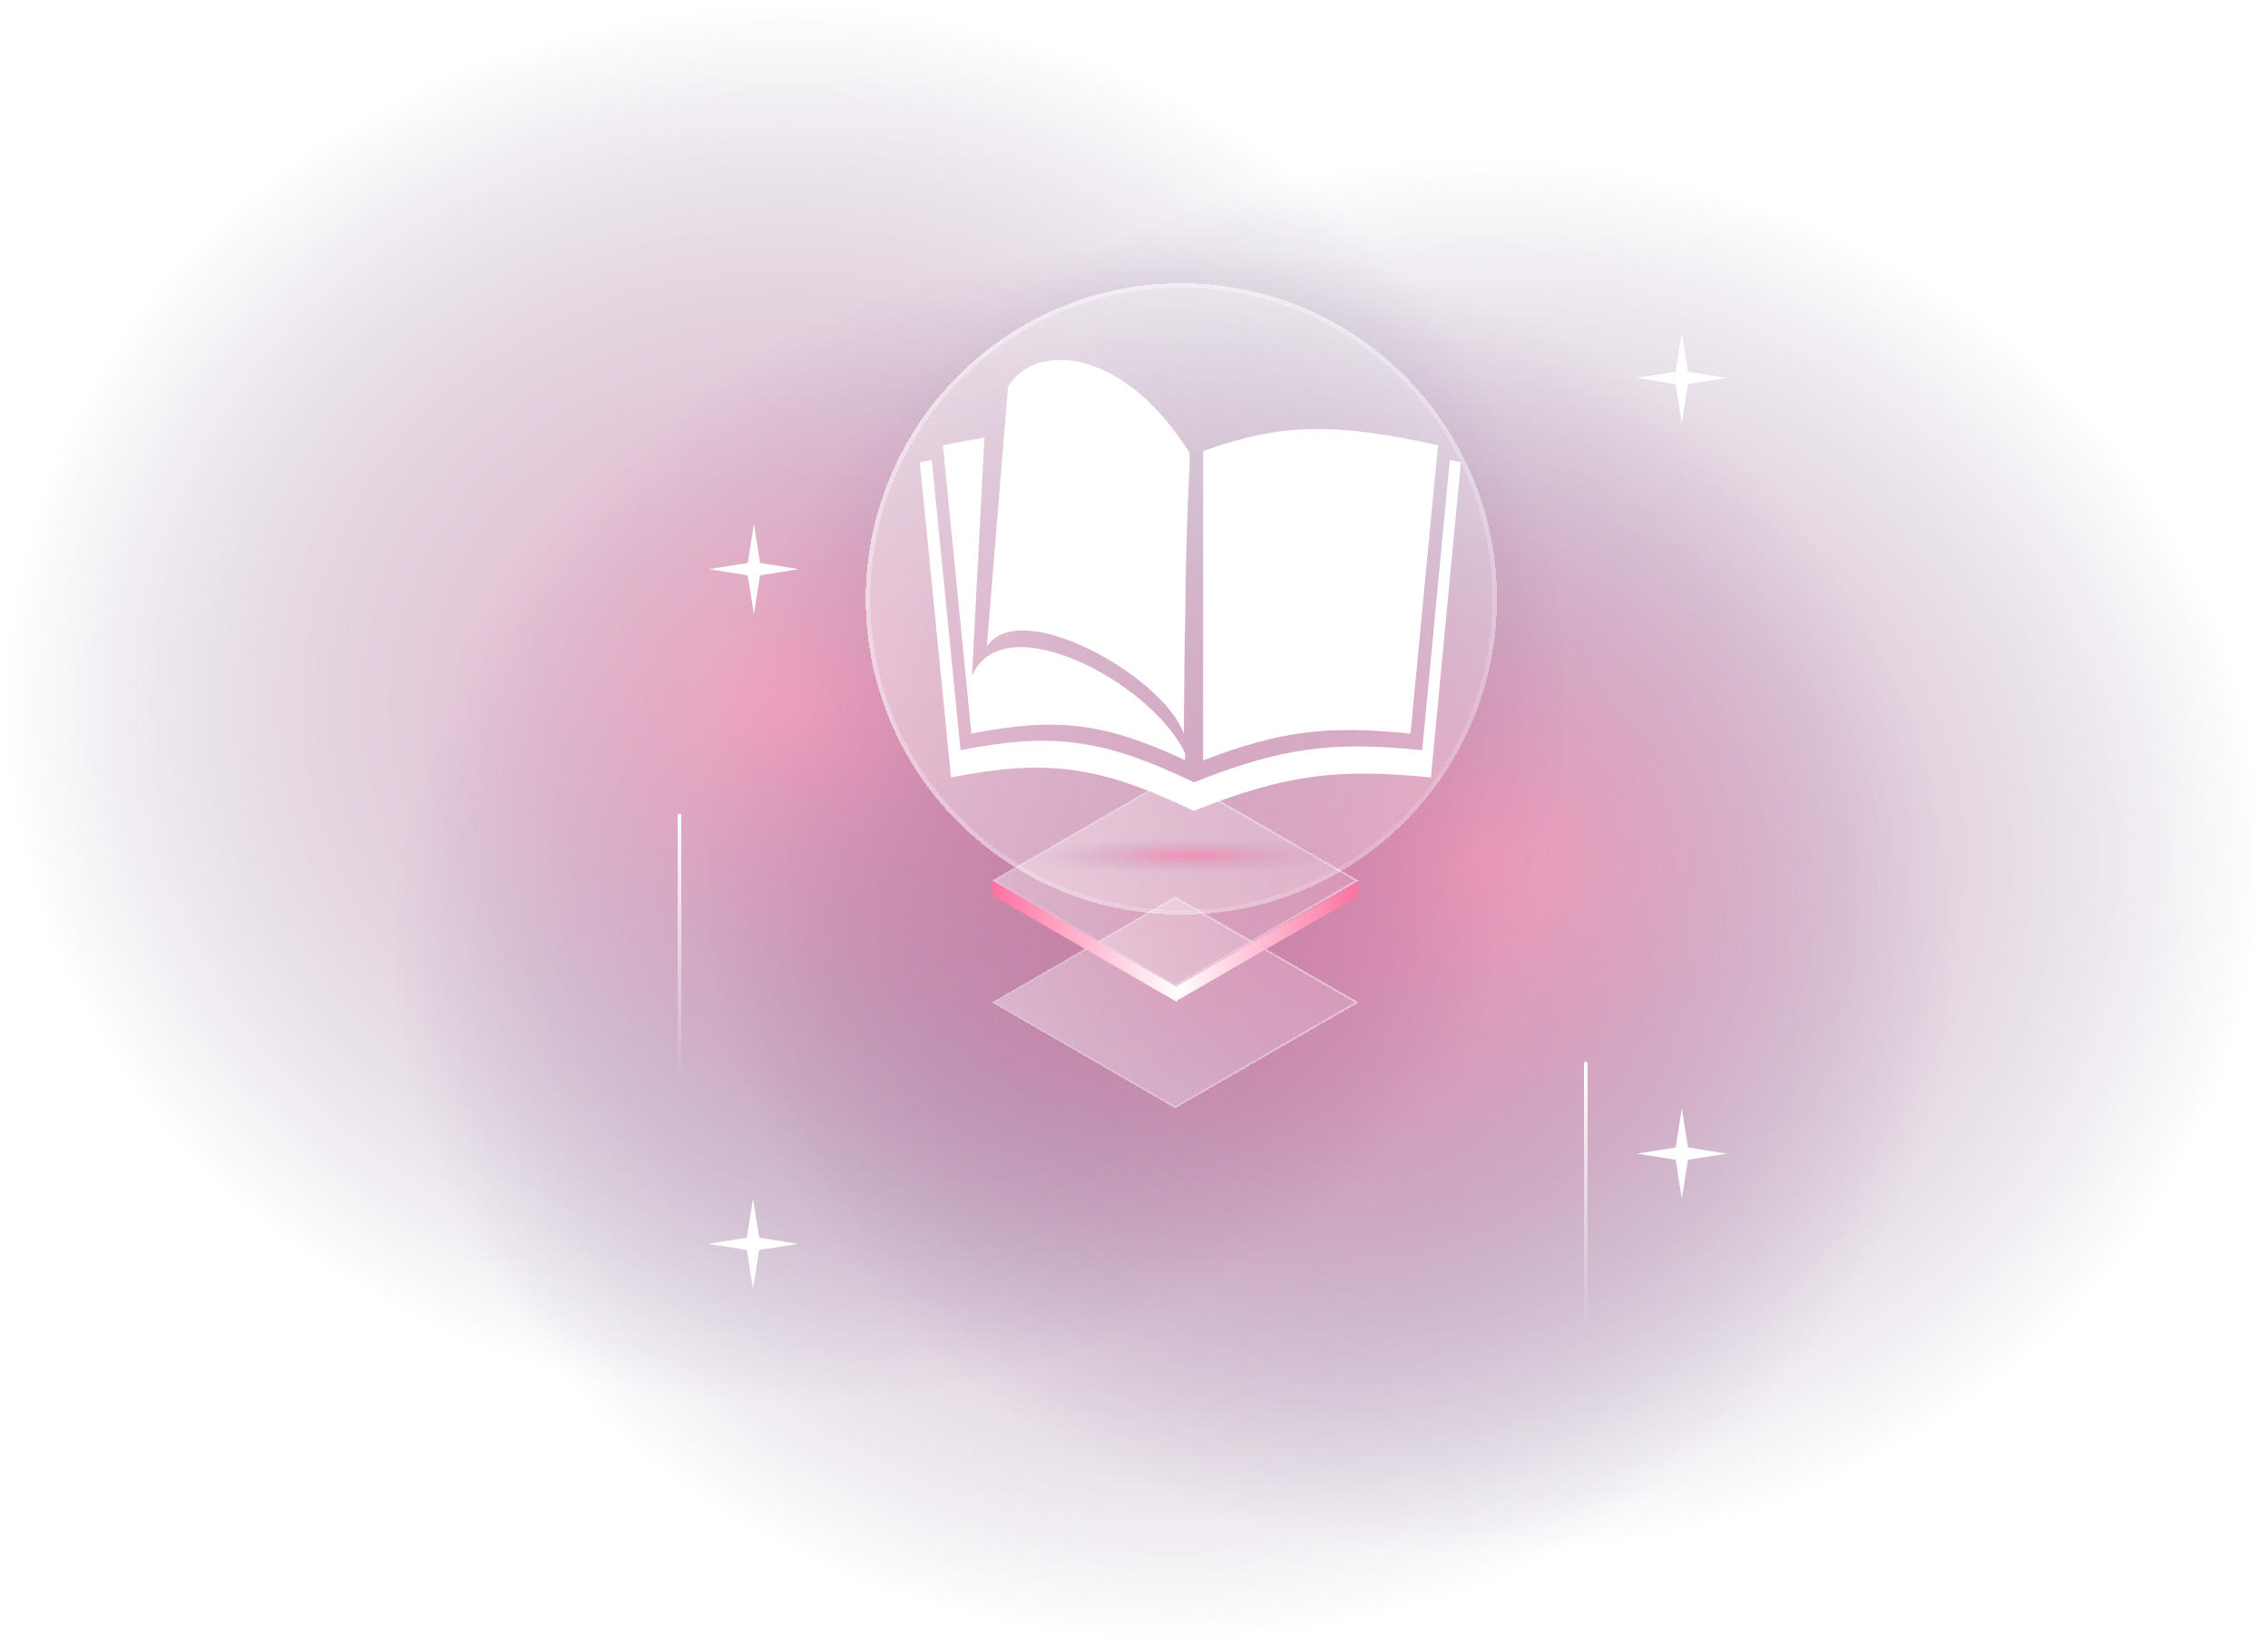<svg width="503" height="365" viewBox="0 0 503 365" fill="none" xmlns="http://www.w3.org/2000/svg">
<g filter="url(#filter0_bd_2210_82667)">
<rect width="93.895" height="93.895" transform="matrix(0.866 0.5 -0.866 0.5 260.5 181.098)" fill="url(#paint0_linear_2210_82667)" shape-rendering="crispEdges"/>
<rect y="0.5" width="92.895" height="92.895" transform="matrix(0.866 0.5 -0.866 0.5 260.933 181.348)" stroke="url(#paint1_linear_2210_82667)" shape-rendering="crispEdges"/>
</g>
<ellipse cx="260.4" cy="209" rx="174.4" ry="155.2" fill="url(#paint2_radial_2210_82667)" fill-opacity="0.5"/>
<ellipse cx="328.4" cy="190" rx="174.4" ry="155.2" fill="url(#paint3_radial_2210_82667)" fill-opacity="0.5"/>
<ellipse cx="174.4" cy="156" rx="174.4" ry="155.2" fill="url(#paint4_radial_2210_82667)" fill-opacity="0.5"/>
<g filter="url(#filter1_bd_2210_82667)">
<rect width="46.947" height="46.947" transform="matrix(0.866 0.5 -0.866 0.5 260.659 198.8)" fill="url(#paint5_linear_2210_82667)" shape-rendering="crispEdges"/>
<rect y="0.25" width="46.447" height="46.447" transform="matrix(0.866 0.5 -0.866 0.5 260.875 198.925)" stroke="url(#paint6_linear_2210_82667)" stroke-width="0.5" shape-rendering="crispEdges"/>
</g>
<g filter="url(#filter2_d_2210_82667)">
<rect width="46.947" height="46.947" transform="matrix(0.866 0.5 -0.866 0.5 260.663 171.8)" fill="url(#paint7_linear_2210_82667)" shape-rendering="crispEdges"/>
<rect y="0.25" width="46.447" height="46.447" transform="matrix(0.866 0.5 -0.866 0.5 260.879 171.925)" stroke="url(#paint8_linear_2210_82667)" stroke-width="0.5" shape-rendering="crispEdges"/>
</g>
<rect width="46.371" height="3.266" transform="matrix(0.866 -0.5 -7.53505e-05 1 261.004 218.62)" fill="url(#paint9_linear_2210_82667)"/>
<rect width="47.427" height="3.266" transform="matrix(-0.866 -0.5 7.53505e-05 1 261.073 218.934)" fill="url(#paint10_linear_2210_82667)"/>
<g filter="url(#filter3_bdi_2210_82667)">
<circle cx="262" cy="132.8" r="70" fill="url(#paint11_linear_2210_82667)" shape-rendering="crispEdges"/>
<circle cx="262" cy="132.8" r="69.5" stroke="url(#paint12_linear_2210_82667)" shape-rendering="crispEdges"/>
</g>
<g filter="url(#filter4_d_2210_82667)">
<path d="M167.199 116.2L168.564 124.836L177.199 126.2L168.564 127.565L167.199 136.2L165.835 127.565L157.199 126.2L165.835 124.836L167.199 116.2Z" fill="white"/>
</g>
<g filter="url(#filter5_d_2210_82667)">
<path d="M373 245.8L374.365 254.435L383 255.8L374.365 257.165L373 265.8L371.635 257.165L363 255.8L371.635 254.435L373 245.8Z" fill="white"/>
</g>
<g filter="url(#filter6_d_2210_82667)">
<path d="M373 73.8L374.365 82.435L383 83.8L374.365 85.165L373 93.8L371.635 85.165L363 83.8L371.635 82.435L373 73.8Z" fill="white"/>
</g>
<g filter="url(#filter7_d_2210_82667)">
<path d="M167 265.8L168.365 274.435L177 275.8L168.365 277.165L167 285.8L165.635 277.165L157 275.8L165.635 274.435L167 265.8Z" fill="white"/>
</g>
<g filter="url(#filter8_d_2210_82667)">
<path d="M352.199 235.9C352.199 235.624 351.975 235.4 351.699 235.4C351.423 235.4 351.199 235.624 351.199 235.9V299.4H352.199V235.9Z" fill="url(#paint13_linear_2210_82667)" shape-rendering="crispEdges"/>
</g>
<g filter="url(#filter9_d_2210_82667)">
<path d="M151.199 180.9C151.199 180.624 150.975 180.4 150.699 180.4C150.423 180.4 150.199 180.624 150.199 180.9V244.4H151.199V180.9Z" fill="url(#paint14_linear_2210_82667)" shape-rendering="crispEdges"/>
</g>
<g filter="url(#filter10_d_2210_82667)">
<path fill-rule="evenodd" clip-rule="evenodd" d="M206.649 97.986L213.024 162.343C233.167 158.405 244.499 159.675 264.792 169.472C284.425 161.686 295.515 160.335 315.421 162.343L321.545 97.971C322.351 98.142 323.169 98.32 324 98.504L317.354 168.387C296.664 166.299 285.136 167.704 264.728 175.8C243.636 165.613 231.857 164.292 210.92 168.387L204 98.504C204.898 98.326 205.78 98.153 206.649 97.986Z" fill="white"/>
<path fill-rule="evenodd" clip-rule="evenodd" d="M218.328 93.028C215.424 93.508 212.377 94.082 209.11 94.728L215.442 158.664C233.981 155.039 244.673 156.053 262.834 164.569V163.023C255.57 147.528 222.621 129.766 215.575 145.829L218.328 93.028ZM262.834 137.989V116.377C262.703 123.342 262.735 130.935 262.834 137.989ZM262.834 101.113V96.214C261.142 95.69 259.511 95.215 257.931 94.786C259.57 96.778 261.208 98.889 262.834 101.113ZM312.831 158.664C294.64 156.829 284.19 157.944 266.834 164.605V96.004C283.946 89.88 295.788 89.618 318.913 94.728L312.831 158.664Z" fill="white"/>
<path fill-rule="evenodd" clip-rule="evenodd" d="M263.839 96.445C248.858 72.488 229.115 71.968 223.555 81.827L218.858 139.413C226.096 127.98 258.172 146.106 262.534 158.682C262.556 158.747 262.573 156.666 262.6 153.177C262.689 141.695 262.897 114.958 263.839 99.185V96.445Z" fill="white"/>
</g>
<ellipse cx="264" cy="189.8" rx="37" ry="4" fill="url(#paint15_radial_2210_82667)" fill-opacity="0.6"/>
<defs>
<filter id="filter0_bd_2210_82667" x="168.883" y="170.798" width="183.235" height="114.489" filterUnits="userSpaceOnUse" color-interpolation-filters="sRGB">
<feFlood flood-opacity="0" result="BackgroundImageFix"/>
<feGaussianBlur in="BackgroundImageFix" stdDeviation="2"/>
<feComposite in2="SourceAlpha" operator="in" result="effect1_backgroundBlur_2210_82667"/>
<feColorMatrix in="SourceAlpha" type="matrix" values="0 0 0 0 0 0 0 0 0 0 0 0 0 0 0 0 0 0 127 0" result="hardAlpha"/>
<feOffset/>
<feGaussianBlur stdDeviation="5.15"/>
<feComposite in2="hardAlpha" operator="out"/>
<feColorMatrix type="matrix" values="0 0 0 0 1 0 0 0 0 1 0 0 0 0 1 0 0 0 0.4 0"/>
<feBlend mode="normal" in2="effect1_backgroundBlur_2210_82667" result="effect2_dropShadow_2210_82667"/>
<feBlend mode="normal" in="SourceGraphic" in2="effect2_dropShadow_2210_82667" result="shape"/>
</filter>
<filter id="filter1_bd_2210_82667" x="214.85" y="193.65" width="91.617" height="57.245" filterUnits="userSpaceOnUse" color-interpolation-filters="sRGB">
<feFlood flood-opacity="0" result="BackgroundImageFix"/>
<feGaussianBlur in="BackgroundImageFix" stdDeviation="1"/>
<feComposite in2="SourceAlpha" operator="in" result="effect1_backgroundBlur_2210_82667"/>
<feColorMatrix in="SourceAlpha" type="matrix" values="0 0 0 0 0 0 0 0 0 0 0 0 0 0 0 0 0 0 127 0" result="hardAlpha"/>
<feOffset/>
<feGaussianBlur stdDeviation="2.575"/>
<feComposite in2="hardAlpha" operator="out"/>
<feColorMatrix type="matrix" values="0 0 0 0 1 0 0 0 0 1 0 0 0 0 1 0 0 0 0.4 0"/>
<feBlend mode="normal" in2="effect1_backgroundBlur_2210_82667" result="effect2_dropShadow_2210_82667"/>
<feBlend mode="normal" in="SourceGraphic" in2="effect2_dropShadow_2210_82667" result="shape"/>
</filter>
<filter id="filter2_d_2210_82667" x="214.854" y="166.65" width="91.617" height="57.245" filterUnits="userSpaceOnUse" color-interpolation-filters="sRGB">
<feFlood flood-opacity="0" result="BackgroundImageFix"/>
<feColorMatrix in="SourceAlpha" type="matrix" values="0 0 0 0 0 0 0 0 0 0 0 0 0 0 0 0 0 0 127 0" result="hardAlpha"/>
<feOffset/>
<feGaussianBlur stdDeviation="2.575"/>
<feComposite in2="hardAlpha" operator="out"/>
<feColorMatrix type="matrix" values="0 0 0 0 1 0 0 0 0 1 0 0 0 0 1 0 0 0 0.4 0"/>
<feBlend mode="normal" in2="BackgroundImageFix" result="effect1_dropShadow_2210_82667"/>
<feBlend mode="normal" in="SourceGraphic" in2="effect1_dropShadow_2210_82667" result="shape"/>
</filter>
<filter id="filter3_bdi_2210_82667" x="172" y="42.8" width="180" height="180" filterUnits="userSpaceOnUse" color-interpolation-filters="sRGB">
<feFlood flood-opacity="0" result="BackgroundImageFix"/>
<feGaussianBlur in="BackgroundImageFix" stdDeviation="10"/>
<feComposite in2="SourceAlpha" operator="in" result="effect1_backgroundBlur_2210_82667"/>
<feColorMatrix in="SourceAlpha" type="matrix" values="0 0 0 0 0 0 0 0 0 0 0 0 0 0 0 0 0 0 127 0" result="hardAlpha"/>
<feOffset/>
<feGaussianBlur stdDeviation="10"/>
<feComposite in2="hardAlpha" operator="out"/>
<feColorMatrix type="matrix" values="0 0 0 0 1 0 0 0 0 1 0 0 0 0 1 0 0 0 0.5 0"/>
<feBlend mode="normal" in2="effect1_backgroundBlur_2210_82667" result="effect2_dropShadow_2210_82667"/>
<feBlend mode="normal" in="SourceGraphic" in2="effect2_dropShadow_2210_82667" result="shape"/>
<feColorMatrix in="SourceAlpha" type="matrix" values="0 0 0 0 0 0 0 0 0 0 0 0 0 0 0 0 0 0 127 0" result="hardAlpha"/>
<feOffset/>
<feGaussianBlur stdDeviation="8"/>
<feComposite in2="hardAlpha" operator="arithmetic" k2="-1" k3="1"/>
<feColorMatrix type="matrix" values="0 0 0 0 0.625 0 0 0 0 0.919 0 0 0 0 1 0 0 0 0.5 0"/>
<feBlend mode="normal" in2="shape" result="effect3_innerShadow_2210_82667"/>
</filter>
<filter id="filter4_d_2210_82667" x="149.199" y="108.2" width="36" height="36" filterUnits="userSpaceOnUse" color-interpolation-filters="sRGB">
<feFlood flood-opacity="0" result="BackgroundImageFix"/>
<feColorMatrix in="SourceAlpha" type="matrix" values="0 0 0 0 0 0 0 0 0 0 0 0 0 0 0 0 0 0 127 0" result="hardAlpha"/>
<feOffset/>
<feGaussianBlur stdDeviation="4"/>
<feComposite in2="hardAlpha" operator="out"/>
<feColorMatrix type="matrix" values="0 0 0 0 1 0 0 0 0 1 0 0 0 0 1 0 0 0 1 0"/>
<feBlend mode="normal" in2="BackgroundImageFix" result="effect1_dropShadow_2210_82667"/>
<feBlend mode="normal" in="SourceGraphic" in2="effect1_dropShadow_2210_82667" result="shape"/>
</filter>
<filter id="filter5_d_2210_82667" x="355" y="237.8" width="36" height="36" filterUnits="userSpaceOnUse" color-interpolation-filters="sRGB">
<feFlood flood-opacity="0" result="BackgroundImageFix"/>
<feColorMatrix in="SourceAlpha" type="matrix" values="0 0 0 0 0 0 0 0 0 0 0 0 0 0 0 0 0 0 127 0" result="hardAlpha"/>
<feOffset/>
<feGaussianBlur stdDeviation="4"/>
<feComposite in2="hardAlpha" operator="out"/>
<feColorMatrix type="matrix" values="0 0 0 0 1 0 0 0 0 1 0 0 0 0 1 0 0 0 1 0"/>
<feBlend mode="normal" in2="BackgroundImageFix" result="effect1_dropShadow_2210_82667"/>
<feBlend mode="normal" in="SourceGraphic" in2="effect1_dropShadow_2210_82667" result="shape"/>
</filter>
<filter id="filter6_d_2210_82667" x="355" y="65.8" width="36" height="36" filterUnits="userSpaceOnUse" color-interpolation-filters="sRGB">
<feFlood flood-opacity="0" result="BackgroundImageFix"/>
<feColorMatrix in="SourceAlpha" type="matrix" values="0 0 0 0 0 0 0 0 0 0 0 0 0 0 0 0 0 0 127 0" result="hardAlpha"/>
<feOffset/>
<feGaussianBlur stdDeviation="4"/>
<feComposite in2="hardAlpha" operator="out"/>
<feColorMatrix type="matrix" values="0 0 0 0 1 0 0 0 0 1 0 0 0 0 1 0 0 0 1 0"/>
<feBlend mode="normal" in2="BackgroundImageFix" result="effect1_dropShadow_2210_82667"/>
<feBlend mode="normal" in="SourceGraphic" in2="effect1_dropShadow_2210_82667" result="shape"/>
</filter>
<filter id="filter7_d_2210_82667" x="149" y="257.8" width="36" height="36" filterUnits="userSpaceOnUse" color-interpolation-filters="sRGB">
<feFlood flood-opacity="0" result="BackgroundImageFix"/>
<feColorMatrix in="SourceAlpha" type="matrix" values="0 0 0 0 0 0 0 0 0 0 0 0 0 0 0 0 0 0 127 0" result="hardAlpha"/>
<feOffset/>
<feGaussianBlur stdDeviation="4"/>
<feComposite in2="hardAlpha" operator="out"/>
<feColorMatrix type="matrix" values="0 0 0 0 1 0 0 0 0 1 0 0 0 0 1 0 0 0 1 0"/>
<feBlend mode="normal" in2="BackgroundImageFix" result="effect1_dropShadow_2210_82667"/>
<feBlend mode="normal" in="SourceGraphic" in2="effect1_dropShadow_2210_82667" result="shape"/>
</filter>
<filter id="filter8_d_2210_82667" x="345.599" y="229.8" width="12.2" height="75.2" filterUnits="userSpaceOnUse" color-interpolation-filters="sRGB">
<feFlood flood-opacity="0" result="BackgroundImageFix"/>
<feColorMatrix in="SourceAlpha" type="matrix" values="0 0 0 0 0 0 0 0 0 0 0 0 0 0 0 0 0 0 127 0" result="hardAlpha"/>
<feOffset/>
<feGaussianBlur stdDeviation="2.8"/>
<feComposite in2="hardAlpha" operator="out"/>
<feColorMatrix type="matrix" values="0 0 0 0 1 0 0 0 0 1 0 0 0 0 1 0 0 0 0.8 0"/>
<feBlend mode="normal" in2="BackgroundImageFix" result="effect1_dropShadow_2210_82667"/>
<feBlend mode="normal" in="SourceGraphic" in2="effect1_dropShadow_2210_82667" result="shape"/>
</filter>
<filter id="filter9_d_2210_82667" x="144.599" y="174.8" width="12.2" height="75.2" filterUnits="userSpaceOnUse" color-interpolation-filters="sRGB">
<feFlood flood-opacity="0" result="BackgroundImageFix"/>
<feColorMatrix in="SourceAlpha" type="matrix" values="0 0 0 0 0 0 0 0 0 0 0 0 0 0 0 0 0 0 127 0" result="hardAlpha"/>
<feOffset/>
<feGaussianBlur stdDeviation="2.8"/>
<feComposite in2="hardAlpha" operator="out"/>
<feColorMatrix type="matrix" values="0 0 0 0 1 0 0 0 0 1 0 0 0 0 1 0 0 0 0.8 0"/>
<feBlend mode="normal" in2="BackgroundImageFix" result="effect1_dropShadow_2210_82667"/>
<feBlend mode="normal" in="SourceGraphic" in2="effect1_dropShadow_2210_82667" result="shape"/>
</filter>
<filter id="filter10_d_2210_82667" x="186.8" y="62.6" width="154.4" height="134.4" filterUnits="userSpaceOnUse" color-interpolation-filters="sRGB">
<feFlood flood-opacity="0" result="BackgroundImageFix"/>
<feColorMatrix in="SourceAlpha" type="matrix" values="0 0 0 0 0 0 0 0 0 0 0 0 0 0 0 0 0 0 127 0" result="hardAlpha"/>
<feOffset dy="4"/>
<feGaussianBlur stdDeviation="8.6"/>
<feComposite in2="hardAlpha" operator="out"/>
<feColorMatrix type="matrix" values="0 0 0 0 1 0 0 0 0 0.443 0 0 0 0 0.627 0 0 0 1 0"/>
<feBlend mode="normal" in2="BackgroundImageFix" result="effect1_dropShadow_2210_82667"/>
<feBlend mode="normal" in="SourceGraphic" in2="effect1_dropShadow_2210_82667" result="shape"/>
</filter>
<linearGradient id="paint0_linear_2210_82667" x1="-6.699" y1="100.109" x2="84.344" y2="-27.36" gradientUnits="userSpaceOnUse">
<stop stop-color="white" stop-opacity="0.4"/>
<stop offset="1" stop-color="white" stop-opacity="0.1"/>
</linearGradient>
<linearGradient id="paint1_linear_2210_82667" x1="101.841" y1="-8.431" x2="13.139" y2="115.762" gradientUnits="userSpaceOnUse">
<stop stop-color="white" stop-opacity="0.4"/>
<stop offset="1" stop-color="white" stop-opacity="0.1"/>
</linearGradient>
<radialGradient id="paint2_radial_2210_82667" cx="0" cy="0" r="1" gradientUnits="userSpaceOnUse" gradientTransform="translate(260.4 209) rotate(90) scale(155.2 174.4)">
<stop stop-color="#FF71A0"/>
<stop offset="1" stop-color="#1E0246" stop-opacity="0"/>
</radialGradient>
<radialGradient id="paint3_radial_2210_82667" cx="0" cy="0" r="1" gradientUnits="userSpaceOnUse" gradientTransform="translate(328.4 190) rotate(90) scale(155.2 174.4)">
<stop stop-color="#FF71A0"/>
<stop offset="1" stop-color="#1E0246" stop-opacity="0"/>
</radialGradient>
<radialGradient id="paint4_radial_2210_82667" cx="0" cy="0" r="1" gradientUnits="userSpaceOnUse" gradientTransform="translate(174.4 156) rotate(90) scale(155.2 174.4)">
<stop stop-color="#FF71A0"/>
<stop offset="1" stop-color="#1E0246" stop-opacity="0"/>
</radialGradient>
<linearGradient id="paint5_linear_2210_82667" x1="-3.349" y1="50.054" x2="42.172" y2="-13.68" gradientUnits="userSpaceOnUse">
<stop stop-color="white" stop-opacity="0.4"/>
<stop offset="1" stop-color="white" stop-opacity="0.1"/>
</linearGradient>
<linearGradient id="paint6_linear_2210_82667" x1="50.92" y1="-4.215" x2="6.569" y2="57.881" gradientUnits="userSpaceOnUse">
<stop stop-color="white" stop-opacity="0.4"/>
<stop offset="1" stop-color="white" stop-opacity="0.1"/>
</linearGradient>
<linearGradient id="paint7_linear_2210_82667" x1="-3.349" y1="50.054" x2="42.172" y2="-13.68" gradientUnits="userSpaceOnUse">
<stop stop-color="white" stop-opacity="0.4"/>
<stop offset="1" stop-color="white" stop-opacity="0.1"/>
</linearGradient>
<linearGradient id="paint8_linear_2210_82667" x1="50.92" y1="-4.215" x2="6.569" y2="57.881" gradientUnits="userSpaceOnUse">
<stop stop-color="white" stop-opacity="0.4"/>
<stop offset="1" stop-color="white" stop-opacity="0.1"/>
</linearGradient>
<linearGradient id="paint9_linear_2210_82667" x1="0" y1="1.633" x2="46.371" y2="1.633" gradientUnits="userSpaceOnUse">
<stop stop-color="white"/>
<stop offset="1" stop-color="#FF71A0"/>
</linearGradient>
<linearGradient id="paint10_linear_2210_82667" x1="0" y1="1.633" x2="47.427" y2="1.633" gradientUnits="userSpaceOnUse">
<stop stop-color="white"/>
<stop offset="1" stop-color="#FF71A0"/>
</linearGradient>
<linearGradient id="paint11_linear_2210_82667" x1="228.719" y1="91.068" x2="365.281" y2="184.397" gradientUnits="userSpaceOnUse">
<stop stop-color="white" stop-opacity="0.4"/>
<stop offset="1" stop-color="white" stop-opacity="0.2"/>
</linearGradient>
<linearGradient id="paint12_linear_2210_82667" x1="201.185" y1="62.8" x2="322.815" y2="202.8" gradientUnits="userSpaceOnUse">
<stop stop-color="white" stop-opacity="0.4"/>
<stop offset="1" stop-color="white" stop-opacity="0.1"/>
</linearGradient>
<linearGradient id="paint13_linear_2210_82667" x1="351.699" y1="235.4" x2="351.699" y2="294.6" gradientUnits="userSpaceOnUse">
<stop stop-color="white"/>
<stop offset="1" stop-color="white" stop-opacity="0"/>
</linearGradient>
<linearGradient id="paint14_linear_2210_82667" x1="150.699" y1="180.4" x2="150.699" y2="239.6" gradientUnits="userSpaceOnUse">
<stop stop-color="white"/>
<stop offset="1" stop-color="white" stop-opacity="0"/>
</linearGradient>
<radialGradient id="paint15_radial_2210_82667" cx="0" cy="0" r="1" gradientUnits="userSpaceOnUse" gradientTransform="translate(264 189.8) scale(37 4)">
<stop stop-color="#FF71A0"/>
<stop offset="1" stop-color="#B6A3C1" stop-opacity="0"/>
</radialGradient>
</defs>
</svg>
